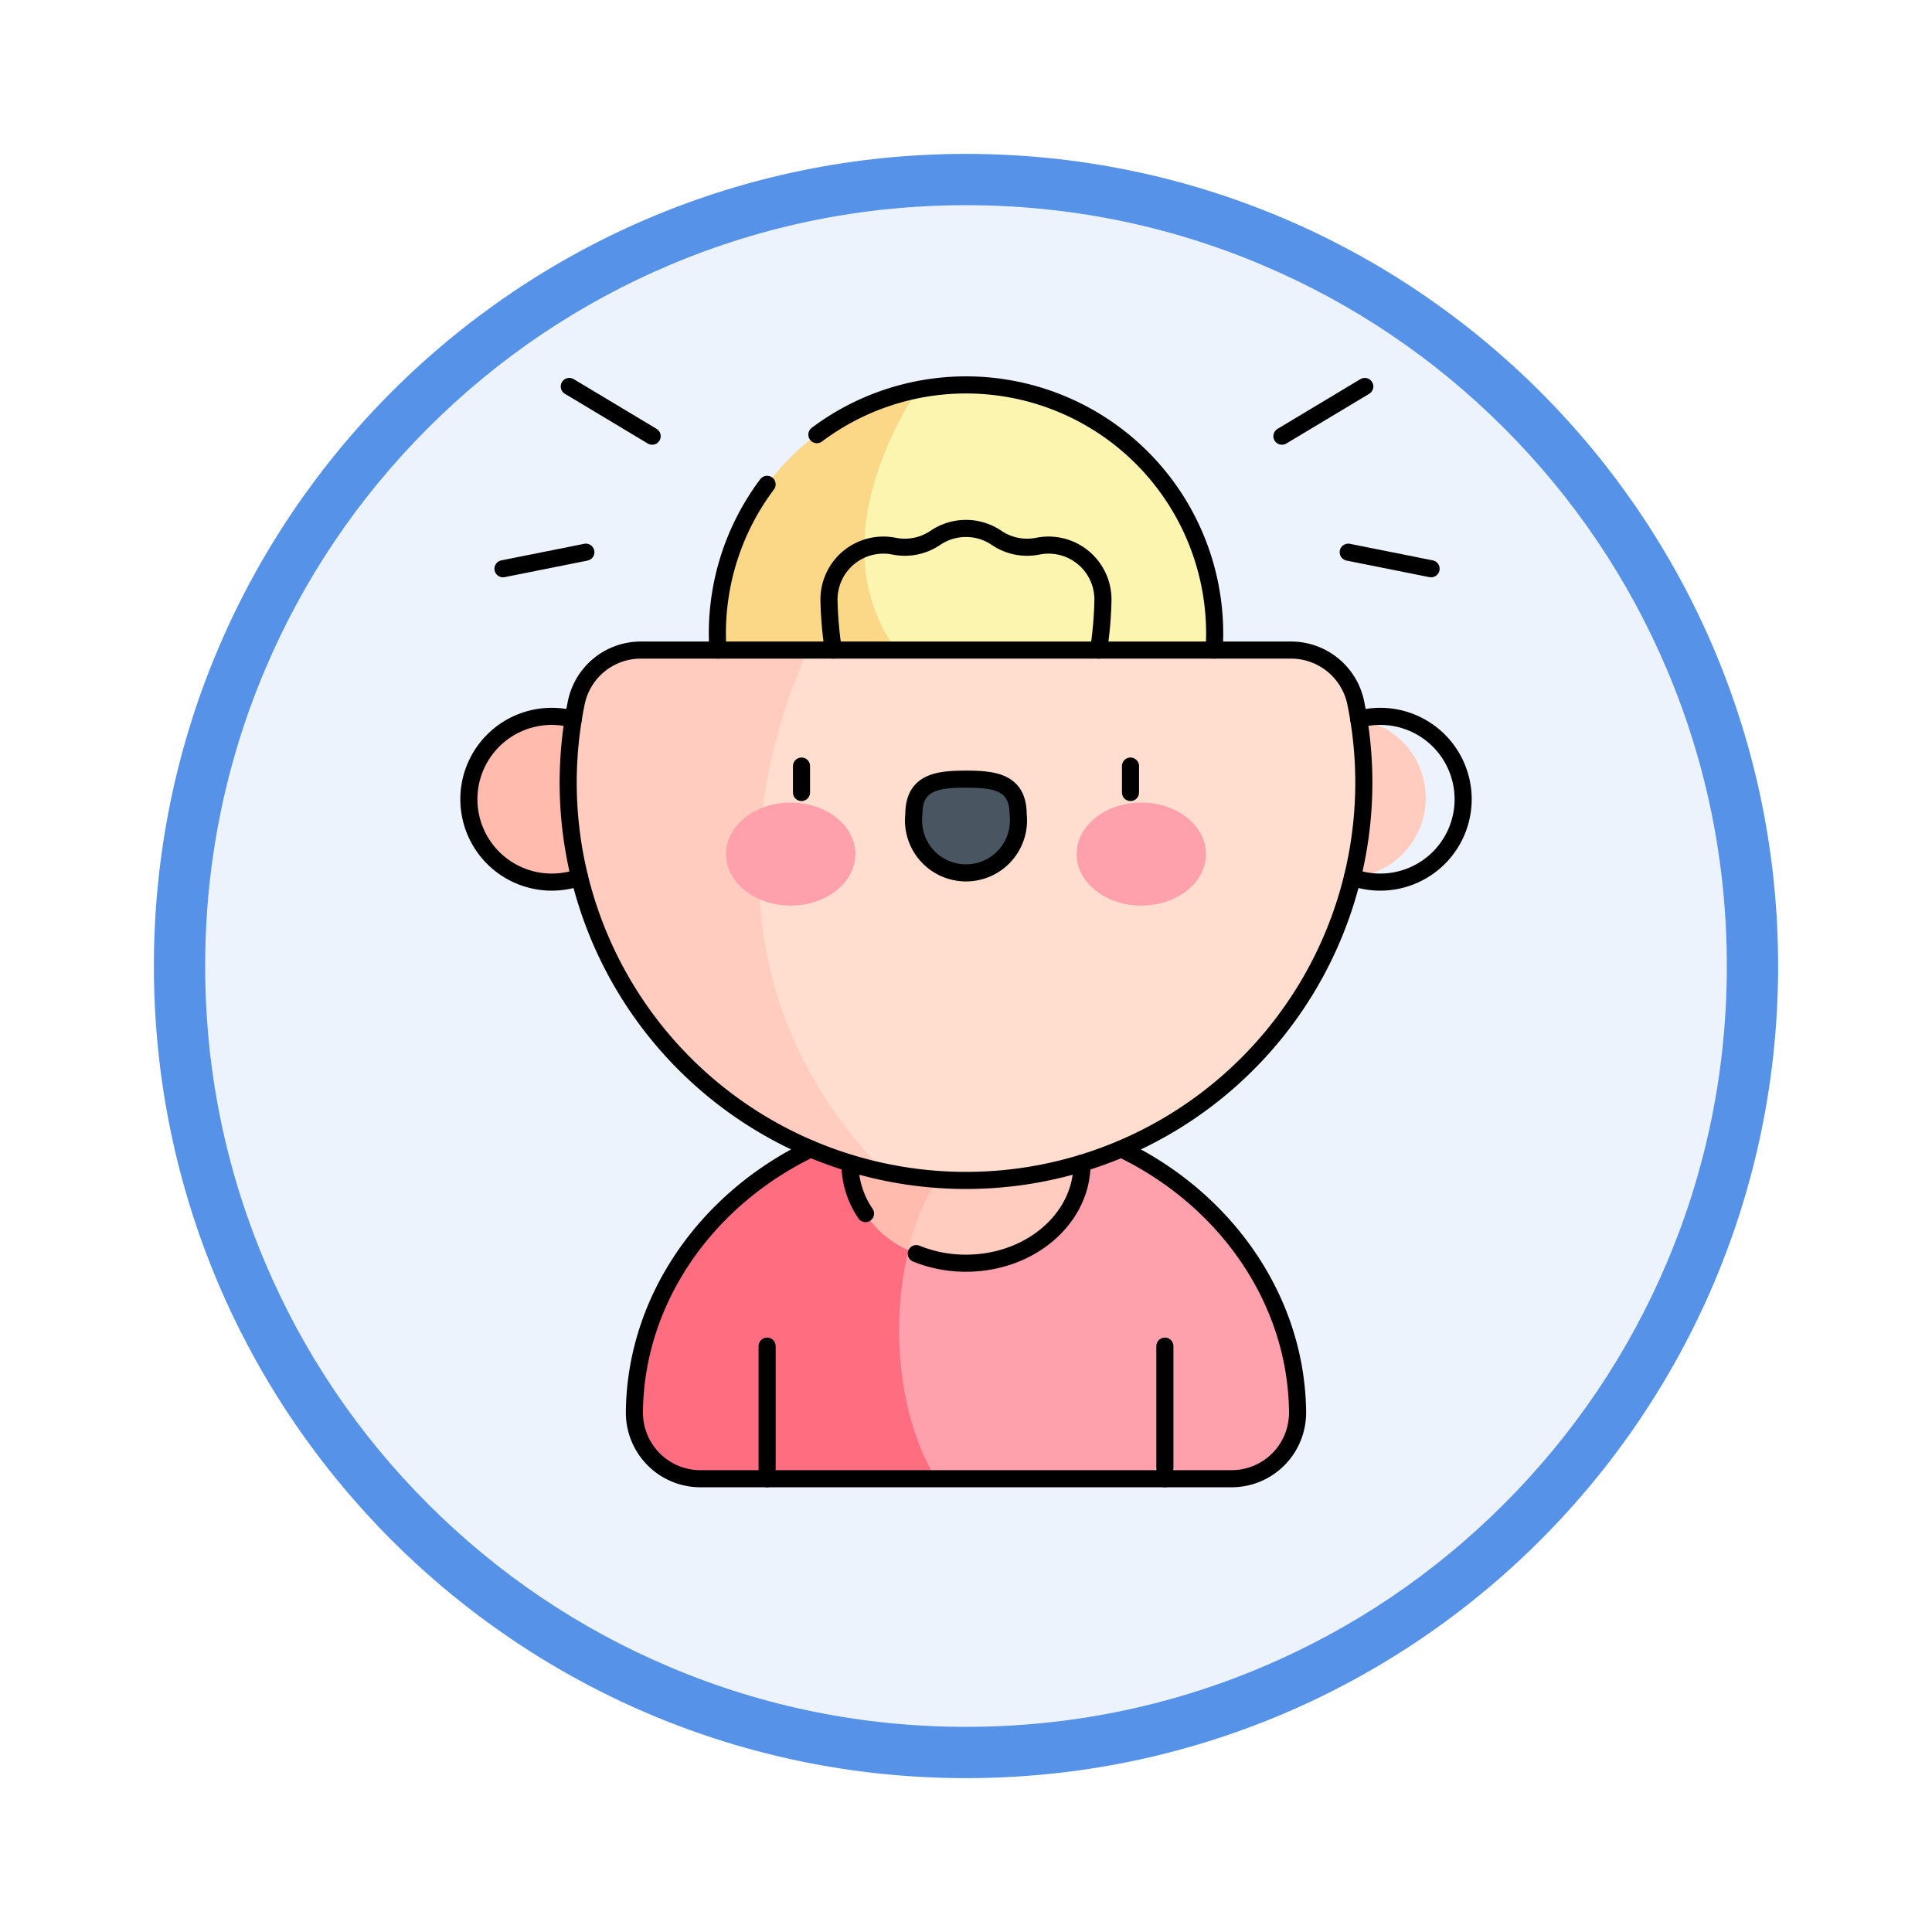 <svg xmlns="http://www.w3.org/2000/svg" xmlns:xlink="http://www.w3.org/1999/xlink" width="113" height="113" viewBox="0 0 113 113">
  <defs>
    <filter id="Path_982547" x="0" y="0" width="113" height="113" filterUnits="userSpaceOnUse">
      <feOffset dy="3" input="SourceAlpha"/>
      <feGaussianBlur stdDeviation="3" result="blur"/>
      <feFlood flood-opacity="0.161"/>
      <feComposite operator="in" in2="blur"/>
      <feComposite in="SourceGraphic"/>
    </filter>
  </defs>
  <g id="Group_1208550" data-name="Group 1208550" transform="translate(-271 -4512.942)">
    <g id="Group_1208490" data-name="Group 1208490">
      <g id="Group_1208257" data-name="Group 1208257" transform="translate(0 1682.8)">
        <g id="Group_1207721" data-name="Group 1207721" transform="translate(-1 752.362)">
          <g id="Group_1207254" data-name="Group 1207254" transform="translate(0 -8747.046)">
            <g id="Group_1204125" data-name="Group 1204125" transform="translate(0 6984.49)">
              <g id="Group_1203962" data-name="Group 1203962" transform="translate(0 1899.461)">
                <g id="Group_1203498" data-name="Group 1203498" transform="translate(0 -197.72)">
                  <g id="Group_1202589" data-name="Group 1202589" transform="translate(281 2144.596)">
                    <g id="Group_1172010" data-name="Group 1172010" transform="translate(0)">
                      <g id="Group_1171046" data-name="Group 1171046">
                        <g id="Group_1148525" data-name="Group 1148525">
                          <g transform="matrix(1, 0, 0, 1, -9, -6)" filter="url(#Path_982547)">
                            <g id="Path_982547-2" data-name="Path 982547" transform="translate(9 6)" fill="#edf3fc">
                              <path d="M 47.5 93.5 C 41.289 93.5 35.265 92.284 29.595 89.886 C 24.118 87.569 19.198 84.252 14.973 80.027 C 10.748 75.802 7.431 70.882 5.114 65.405 C 2.716 59.735 1.5 53.711 1.5 47.5 C 1.5 41.289 2.716 35.265 5.114 29.595 C 7.431 24.118 10.748 19.198 14.973 14.973 C 19.198 10.748 24.118 7.431 29.595 5.114 C 35.265 2.716 41.289 1.5 47.5 1.5 C 53.711 1.5 59.735 2.716 65.405 5.114 C 70.882 7.431 75.802 10.748 80.027 14.973 C 84.252 19.198 87.569 24.118 89.886 29.595 C 92.284 35.265 93.5 41.289 93.5 47.5 C 93.5 53.711 92.284 59.735 89.886 65.405 C 87.569 70.882 84.252 75.802 80.027 80.027 C 75.802 84.252 70.882 87.569 65.405 89.886 C 59.735 92.284 53.711 93.5 47.5 93.5 Z" stroke="none"/>
                              <path d="M 47.5 3 C 41.491 3 35.664 4.176 30.18 6.496 C 24.881 8.737 20.122 11.946 16.034 16.034 C 11.946 20.122 8.737 24.881 6.496 30.18 C 4.176 35.664 3 41.491 3 47.5 C 3 53.509 4.176 59.336 6.496 64.82 C 8.737 70.119 11.946 74.878 16.034 78.966 C 20.122 83.054 24.881 86.263 30.18 88.504 C 35.664 90.824 41.491 92 47.5 92 C 53.509 92 59.336 90.824 64.82 88.504 C 70.119 86.263 74.878 83.054 78.966 78.966 C 83.054 74.878 86.263 70.119 88.504 64.82 C 90.824 59.336 92 53.509 92 47.5 C 92 41.491 90.824 35.664 88.504 30.18 C 86.263 24.881 83.054 20.122 78.966 16.034 C 74.878 11.946 70.119 8.737 64.82 6.496 C 59.336 4.176 53.509 3 47.5 3 M 47.5 0 C 73.734 0 95 21.266 95 47.5 C 95 73.734 73.734 95 47.5 95 C 21.266 95 0 73.734 0 47.5 C 0 21.266 21.266 0 47.5 0 Z" stroke="none" fill="#5692e8"/>
                            </g>
                          </g>
                        </g>
                      </g>
                    </g>
                  </g>
                </g>
              </g>
            </g>
          </g>
        </g>
      </g>
      <g id="human_9582256" transform="translate(268.332 4527.983)">
        <g id="Group_1208487" data-name="Group 1208487" transform="translate(30.088 7.468)">
          <path id="Path_1053126" data-name="Path 1053126" d="M226.82,370.055a3.863,3.863,0,0,1-3.863,3.9h-2.933l-.966-1.287-.966,1.287H205.685s-13.2-6.445,1.565-19.286h9.259C222.862,357.733,226.76,363.717,226.82,370.055Z" transform="translate(-178.347 -309.966)" fill="#ffa1ac"/>
          <path id="Path_1053127" data-name="Path 1053127" d="M122.973,373.949h-8.924l-.966-.613-.966.613h-2.934a3.863,3.863,0,0,1-3.863-3.9c.059-6.537,4.153-12.419,10.313-15.391h8.9C120.335,358.3,119.5,368.336,122.973,373.949Z" transform="translate(-95.635 -309.966)" fill="#ff6e80"/>
          <path id="Path_1053128" data-name="Path 1053128" d="M235.364,357.588c.03,3.772-3.952,6.334-7.885,5.774a7.648,7.648,0,0,1-2.262-.691s-2.608-3.533,2.356-5.607h7.6C235.231,357.216,235.29,357.385,235.364,357.588Z" transform="translate(-199.499 -312.058)" fill="#ffccbf"/>
          <path id="Path_1053129" data-name="Path 1053129" d="M209.545,357.064a11.792,11.792,0,0,0-2.853,5.607,5.661,5.661,0,0,1-3.422-5.083c.053-.179.112-.353.176-.524Z" transform="translate(-180.975 -312.057)" fill="#ffbbae"/>
          <path id="Path_1053130" data-name="Path 1053130" d="M212.805,22.985a24.75,24.75,0,0,1-12.1,4.6c-21.011-7.419-5.255-19.827-5.255-19.827A14.548,14.548,0,0,1,212.805,22.985Z" transform="translate(-169.218 -7.468)" fill="#fcf5af"/>
          <path id="Path_1053131" data-name="Path 1053131" d="M159.391,29.582a24.85,24.85,0,0,1-16.328-4.649A14.547,14.547,0,0,1,154.72,9.7C152.076,13.888,147.538,23.824,159.391,29.582Z" transform="translate(-128.491 -9.416)" fill="#fbd788"/>
          <path id="Path_1053132" data-name="Path 1053132" d="M36.2,158.267a4.848,4.848,0,1,0,.368,9.245c2.761.011,4.993-1.627,5.388-3.492C42.456,161.646,40.09,158.389,36.2,158.267Z" transform="translate(-30.088 -138.706)" fill="#ffbbae"/>
          <path id="Path_1053133" data-name="Path 1053133" d="M397.852,158.267a4.66,4.66,0,1,1-5.4,4.656A4.85,4.85,0,0,1,397.852,158.267Z" transform="translate(-345.803 -138.706)" fill="#ffccbf"/>
          <path id="Path_1053134" data-name="Path 1053134" d="M137.751,158.547C113.621,144.521,133.242,128,133.242,128H161.5a3.863,3.863,0,0,1,3.786,3.1A23.3,23.3,0,0,1,137.751,158.547Z" transform="translate(-113.407 -112.485)" fill="#ffded0"/>
          <path id="Path_1053135" data-name="Path 1053135" d="M93.74,158.547A23.351,23.351,0,0,1,75.685,131.07,3.851,3.851,0,0,1,79.465,128h9.766C87.308,132.172,81.987,146.592,93.74,158.547Z" transform="translate(-69.396 -112.485)" fill="#ffccbf"/>
          <ellipse id="Ellipse_13515" data-name="Ellipse 13515" cx="3.783" cy="3.013" rx="3.783" ry="3.013" transform="translate(15.043 24.432)" fill="#ffa1ac"/>
          <ellipse id="Ellipse_13516" data-name="Ellipse 13516" cx="3.783" cy="3.013" rx="3.783" ry="3.013" transform="translate(35.55 24.432)" fill="#ffa1ac"/>
          <path id="Path_1053136" data-name="Path 1053136" d="M238.378,188.711c0-1.885-1.366-2.062-3.05-2.062s-3.05.177-3.05,2.062a3.07,3.07,0,1,0,6.1,0Z" transform="translate(-206.248 -163.582)" fill="#495560"/>
        </g>
        <g id="Group_1208489" data-name="Group 1208489" transform="translate(30.088 7.472)">
          <path id="Path_1053137" data-name="Path 1053137" d="M36.2,158.255a4.847,4.847,0,1,0,.368,9.245" transform="translate(-30.088 -138.702)" fill="none" stroke="#000" stroke-linecap="round" stroke-linejoin="round" stroke-miterlimit="10" stroke-width="1"/>
          <path id="Path_1053138" data-name="Path 1053138" d="M431.9,158.234a4.847,4.847,0,1,1-.368,9.245" transform="translate(-379.851 -138.681)" fill="none" stroke="#000" stroke-linecap="round" stroke-linejoin="round" stroke-miterlimit="10" stroke-width="1"/>
          <path id="Path_1053139" data-name="Path 1053139" d="M133.8,354.62c6.168,2.976,10.248,8.871,10.31,15.393a3.862,3.862,0,0,1-3.863,3.895H109.186a3.863,3.863,0,0,1-3.863-3.9c.059-6.536,4.153-12.419,10.313-15.391" transform="translate(-95.637 -309.932)" fill="none" stroke="#000" stroke-linecap="round" stroke-linejoin="round" stroke-miterlimit="10" stroke-width="1"/>
          <line id="Line_880" data-name="Line 880" y2="7.755" transform="translate(17.448 56.221)" fill="none" stroke="#000" stroke-linecap="round" stroke-linejoin="round" stroke-miterlimit="10" stroke-width="1"/>
          <line id="Line_881" data-name="Line 881" y2="7.755" transform="translate(40.712 56.221)" fill="none" stroke="#000" stroke-linecap="round" stroke-linejoin="round" stroke-miterlimit="10" stroke-width="1"/>
          <path id="Path_1053140" data-name="Path 1053140" d="M117.54,127.971H79.518a3.852,3.852,0,0,0-3.78,3.066,23.268,23.268,0,1,0,45.589.031A3.865,3.865,0,0,0,117.54,127.971Z" transform="translate(-69.449 -112.462)" fill="none" stroke="#000" stroke-linecap="round" stroke-linejoin="round" stroke-miterlimit="10" stroke-width="1"/>
          <path id="Path_1053141" data-name="Path 1053141" d="M204.173,364.05a5.17,5.17,0,0,1-.908-2.908c0-.012,0-.024,0-.036" transform="translate(-180.97 -315.583)" fill="none" stroke="#000" stroke-linecap="round" stroke-linejoin="round" stroke-miterlimit="10" stroke-width="1"/>
          <path id="Path_1053142" data-name="Path 1053142" d="M243.076,361.1c0,.012,0,.024,0,.036,0,3.212-3.038,5.816-6.785,5.816a7.709,7.709,0,0,1-2.908-.56" transform="translate(-207.211 -315.582)" fill="none" stroke="#000" stroke-linecap="round" stroke-linejoin="round" stroke-miterlimit="10" stroke-width="1"/>
          <g id="Group_1208488" data-name="Group 1208488" transform="translate(19.459 22.294)">
            <line id="Line_882" data-name="Line 882" y2="1.545" fill="none" stroke="#000" stroke-linecap="round" stroke-linejoin="round" stroke-miterlimit="10" stroke-width="1"/>
            <path id="Path_1053143" data-name="Path 1053143" d="M238.378,188.678c0-1.885-1.366-2.062-3.05-2.062s-3.05.177-3.05,2.062a3.07,3.07,0,1,0,6.1,0Z" transform="translate(-225.707 -185.851)" fill="none" stroke="#000" stroke-linecap="round" stroke-linejoin="round" stroke-miterlimit="10" stroke-width="1"/>
            <line id="Line_883" data-name="Line 883" y2="1.545" transform="translate(19.242)" fill="none" stroke="#000" stroke-linecap="round" stroke-linejoin="round" stroke-miterlimit="10" stroke-width="1"/>
          </g>
          <path id="Path_1053144" data-name="Path 1053144" d="M188.2,10.408a14.541,14.541,0,0,1,23.233,12.6" transform="translate(-167.841 -7.5)" fill="none" stroke="#000" stroke-linecap="round" stroke-linejoin="round" stroke-miterlimit="10" stroke-width="1"/>
          <path id="Path_1053145" data-name="Path 1053145" d="M143.059,62.37a14.5,14.5,0,0,1,2.875-9.693" transform="translate(-128.488 -46.861)" fill="none" stroke="#000" stroke-linecap="round" stroke-linejoin="round" stroke-miterlimit="10" stroke-width="1"/>
          <path id="Path_1053146" data-name="Path 1053146" d="M209.51,79.841a22.018,22.018,0,0,0,.255-2.9,3.181,3.181,0,0,0-3.809-3.177,3.184,3.184,0,0,1-2.391-.473l-.045-.03a3.184,3.184,0,0,0-3.532,0l-.045.03a3.183,3.183,0,0,1-2.391.473,3.181,3.181,0,0,0-3.809,3.177,22.016,22.016,0,0,0,.255,2.9" transform="translate(-172.676 -64.332)" fill="none" stroke="#000" stroke-linecap="round" stroke-linejoin="round" stroke-miterlimit="10" stroke-width="1"/>
          <line id="Line_884" data-name="Line 884" y1="2.908" x2="4.847" transform="translate(47.558 0.091)" fill="none" stroke="#000" stroke-linecap="round" stroke-linejoin="round" stroke-miterlimit="10" stroke-width="1"/>
          <line id="Line_885" data-name="Line 885" x2="4.847" y2="0.969" transform="translate(51.435 9.784)" fill="none" stroke="#000" stroke-linecap="round" stroke-linejoin="round" stroke-miterlimit="10" stroke-width="1"/>
          <line id="Line_886" data-name="Line 886" x1="4.847" y1="2.908" transform="translate(5.877 0.091)" fill="none" stroke="#000" stroke-linecap="round" stroke-linejoin="round" stroke-miterlimit="10" stroke-width="1"/>
          <line id="Line_887" data-name="Line 887" x1="4.847" y2="0.969" transform="translate(1.999 9.784)" fill="none" stroke="#000" stroke-linecap="round" stroke-linejoin="round" stroke-miterlimit="10" stroke-width="1"/>
        </g>
      </g>
    </g>
  </g>
</svg>
